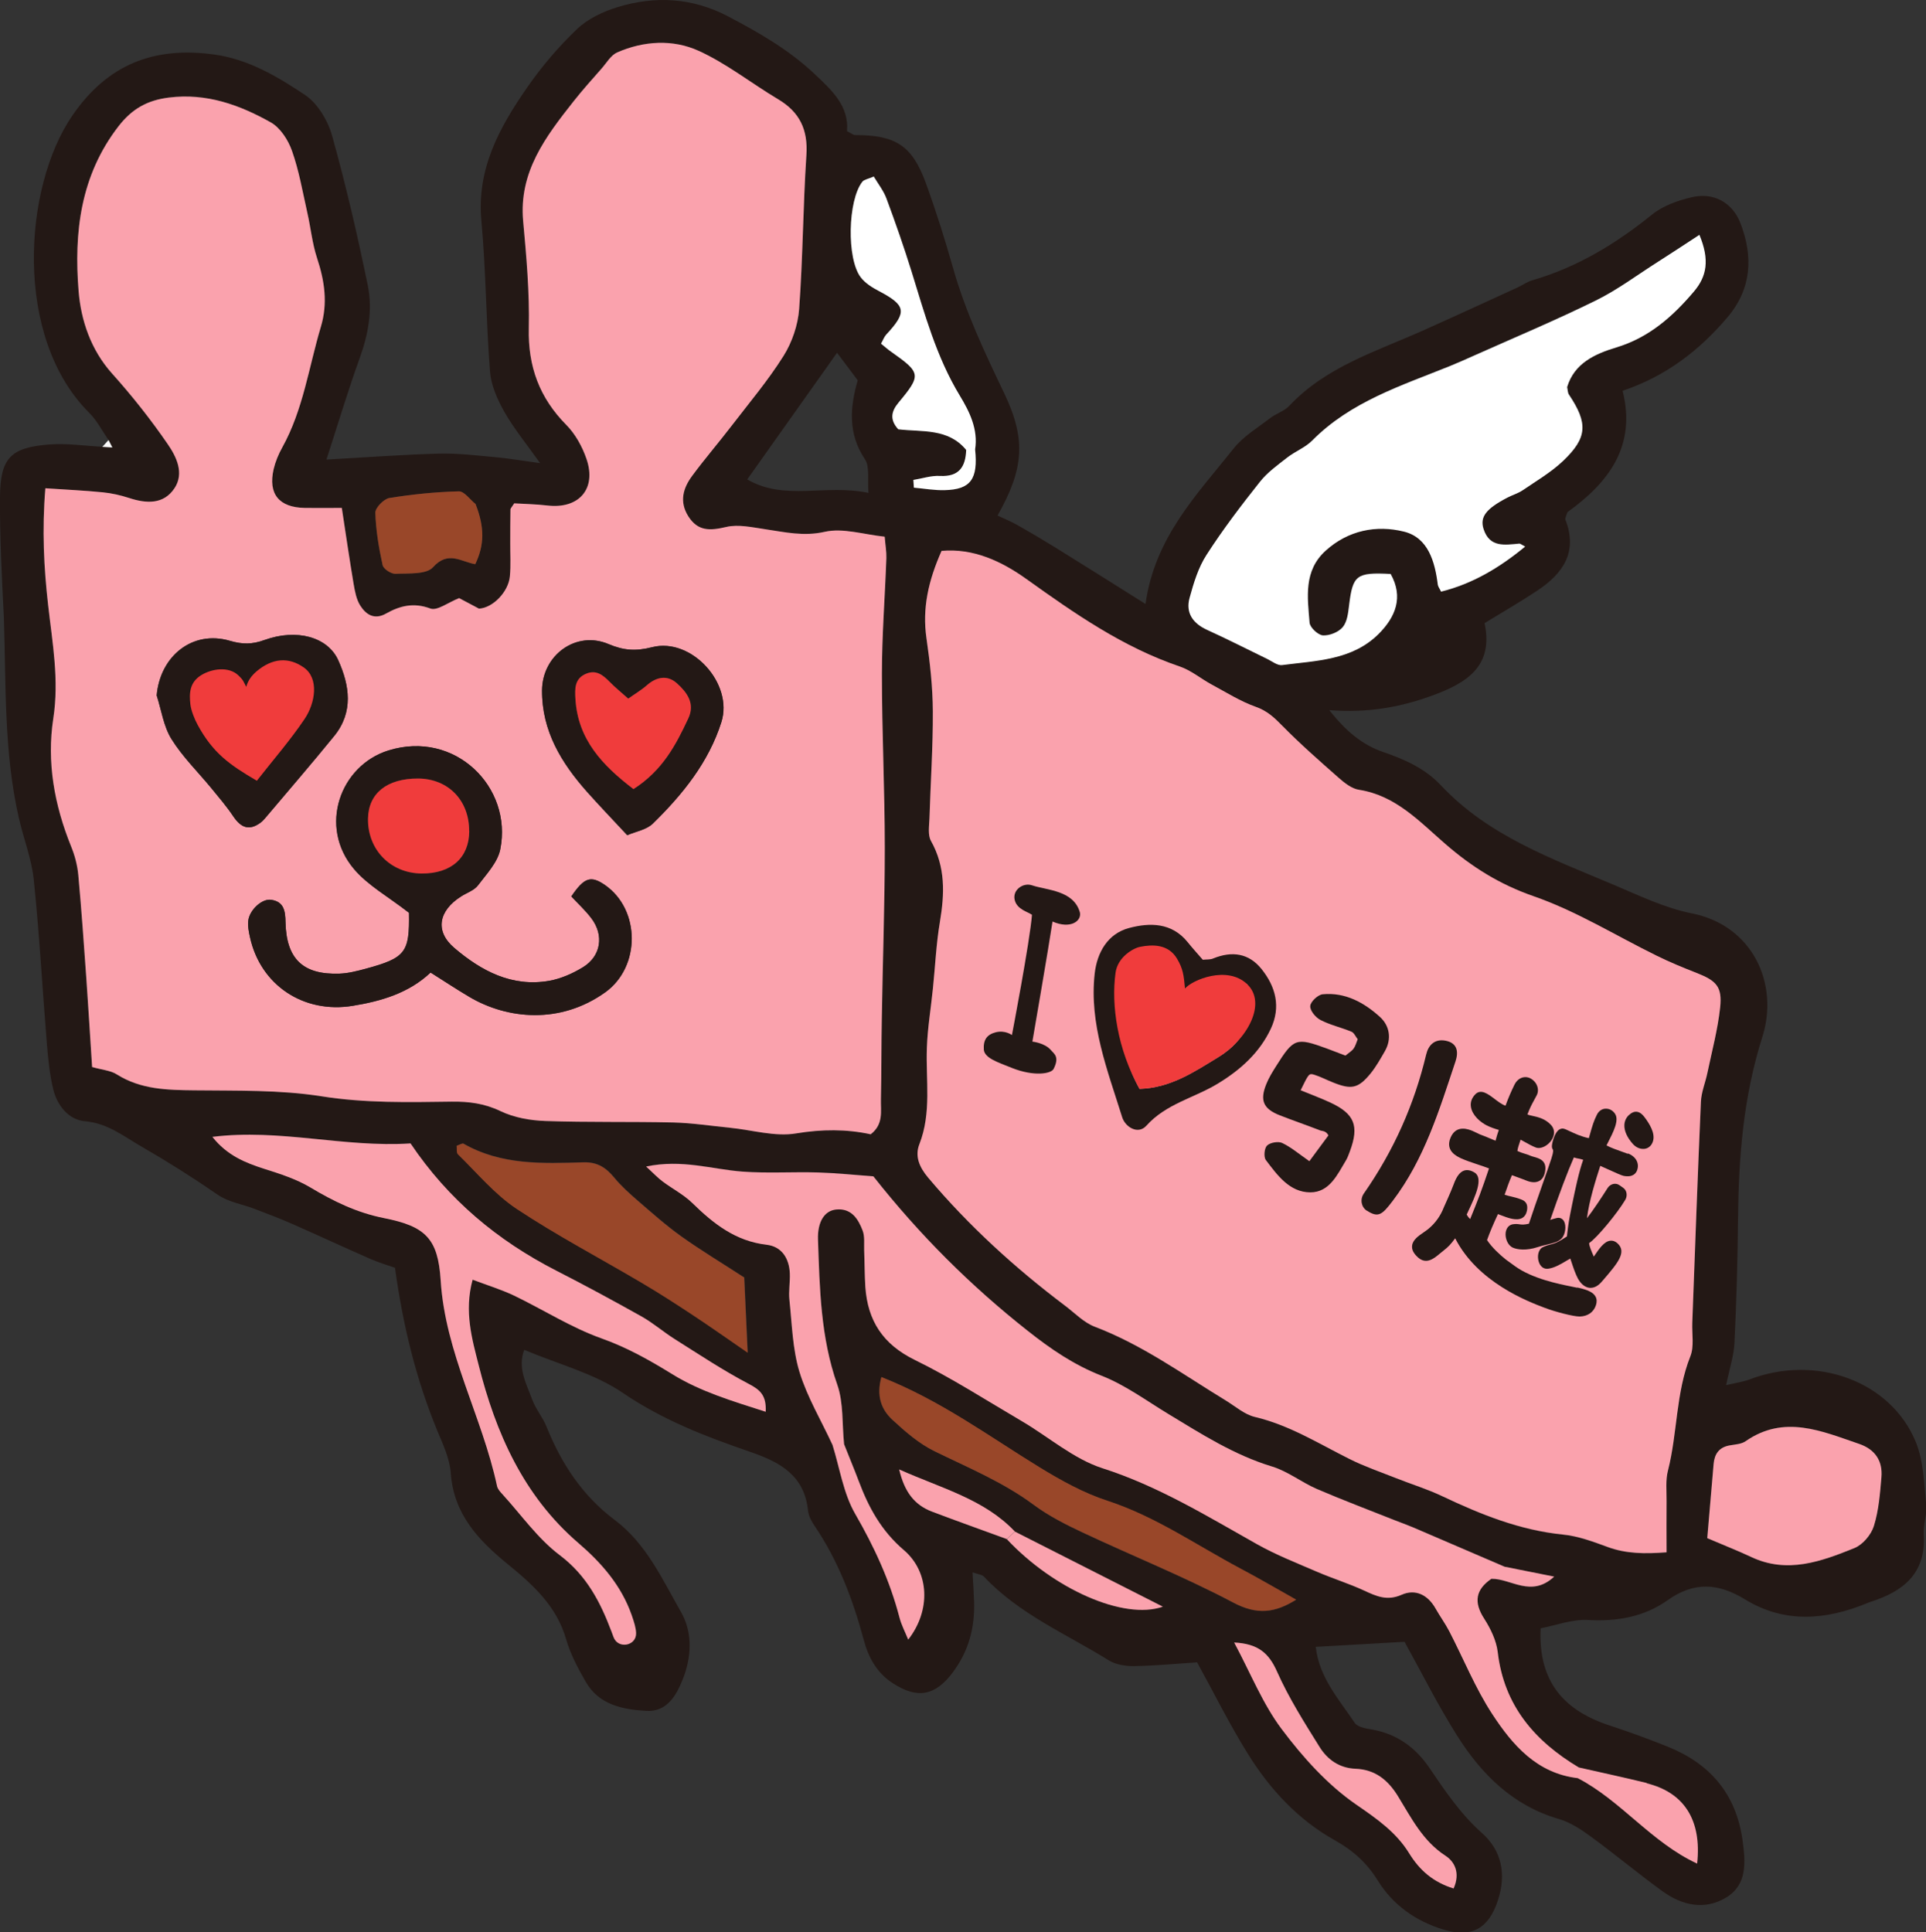 <?xml version="1.0" encoding="UTF-8"?>
<svg id="_レイヤー_2" data-name="レイヤー 2" xmlns="http://www.w3.org/2000/svg" viewBox="0 0 194.06 194.69">
  <rect x="0" y="0" width="194.06" height="194.69" fill="#333333" stroke="none"/>
  <g id="design">
    <g>
      <path d="M10.94,44.35c-.64-.92-1.16-1.96-1.94-2.74-7.66-7.61-6.66-22.75-1.72-29.95,3.57-5.22,8.28-6.99,14.29-6.17,3.44.47,6.38,2.22,9.15,4.07,1.28.85,2.31,2.58,2.74,4.11,1.39,4.98,2.56,10.03,3.6,15.1.5,2.45.05,4.92-.82,7.32-1.17,3.24-2.16,6.55-3.35,10.22,3.98-.22,7.66-.5,11.34-.6,1.9-.05,3.8.19,5.7.36,1.32.12,2.64.35,4.49.6-1.4-1.97-2.65-3.49-3.61-5.18-.7-1.24-1.33-2.67-1.44-4.06-.4-5.05-.4-10.14-.87-15.19-.48-5.24,1.83-9.41,4.61-13.42,1.47-2.12,3.17-4.12,5.04-5.9,1.09-1.04,2.63-1.76,4.09-2.21,3.79-1.15,7.54-.95,11.14.95,3.1,1.63,6.1,3.35,8.68,5.78,1.76,1.66,3.5,3.24,3.28,5.78.44.21.63.39.82.39,4.08,0,5.74,1.05,7.12,4.82,1.04,2.85,1.95,5.76,2.78,8.68,1.24,4.35,3.15,8.41,5.1,12.47,2.28,4.76,1.98,7.69-.65,12.37.68.32,1.37.6,2.02.97,1.26.71,2.51,1.45,3.74,2.21,2.94,1.82,5.87,3.67,9.15,5.73.94-6.74,5.21-11.05,8.89-15.68.96-1.21,2.38-2.05,3.63-3.02.62-.48,1.46-.72,1.98-1.28,3.7-3.93,8.73-5.46,13.45-7.57,3.18-1.42,6.34-2.88,9.51-4.33.51-.23.99-.59,1.52-.74,4.52-1.31,8.42-3.68,12.06-6.62,1.09-.88,2.58-1.41,3.97-1.74,2.18-.53,4.1.49,4.92,2.58,1.31,3.37,1.16,6.62-1.3,9.52-2.82,3.32-6.17,5.92-10.56,7.4,1.42,5.65-1.48,9.29-5.56,12.23-.09.34-.26.59-.2.76,1.27,3.27-.26,5.43-2.83,7.14-1.68,1.12-3.44,2.13-5.32,3.28.93,4.32-1.77,6.02-5.24,7.29-3.22,1.18-6.5,1.78-10.4,1.48,1.68,2.14,3.36,3.51,5.43,4.22,2.18.75,4.22,1.66,5.8,3.34,4.79,5.12,11.2,7.4,17.4,10.03,2.58,1.09,5.18,2.35,7.9,2.89,6.09,1.21,8.81,7.05,7.1,12.45-1.92,6.05-2.39,12.12-2.45,18.34-.04,4.16-.16,8.33-.36,12.49-.06,1.28-.49,2.55-.84,4.26.99-.24,1.69-.33,2.34-.57,6.71-2.58,14.28.15,16.79,6.34.78,1.92.81,4.16,1.03,6.27.1.99-.32,2.02-.25,3.02.25,3.89-2.04,5.71-5.34,6.77-.11.03-.21.08-.32.12-4.17,1.72-8.33,2.09-12.34-.36-2.67-1.64-5.12-1.83-7.79.07-2.36,1.68-5.09,2.17-8.04,2-1.6-.09-3.24.55-4.77.84-.26,5.46,2.43,8.32,7.01,9.81,1.92.63,3.83,1.33,5.71,2.08,4.33,1.72,6.99,4.79,7.63,9.51.3,2.21.48,4.45-1.69,5.75-2.14,1.28-4.41.77-6.36-.64-2.46-1.78-4.8-3.74-7.25-5.53-.98-.72-2.06-1.43-3.2-1.76-4.62-1.34-7.78-4.48-10.23-8.35-1.97-3.11-3.62-6.43-5.33-9.51-2.96.17-5.83.33-8.95.51.35,3.12,2.36,5.3,3.93,7.66.29.44,1.17.57,1.8.68,2.49.45,4.35,1.83,5.73,3.86,1.58,2.33,3.13,4.64,5.28,6.55,2.01,1.78,2.48,4.18,1.61,6.81-.92,2.79-2.59,3.8-5.47,2.93-2.78-.84-5.1-2.47-6.63-4.95-1.11-1.79-2.51-3.04-4.36-4.07-3.71-2.08-6.55-5.17-8.77-8.76-1.83-2.95-3.38-6.07-5.07-9.15-2.1.14-4.21.34-6.33.38-.86.01-1.86-.14-2.57-.58-4.29-2.67-9.04-4.66-12.58-8.44-.2-.21-.6-.23-1.15-.43.06,1.12.13,2.08.16,3.04.07,2.56-.57,4.91-2.11,6.99-1.78,2.42-3.6,2.76-6.09,1.14-1.62-1.05-2.46-2.62-2.93-4.4-1.09-4.05-2.56-7.93-4.93-11.43-.31-.46-.62-1.01-.67-1.54-.37-3.55-2.77-4.89-5.83-5.94-4.46-1.53-8.82-3.21-12.83-5.94-2.89-1.97-6.5-2.89-9.94-4.34-.7,1.84.23,3.44.82,5.05.35.94,1.05,1.75,1.42,2.68,1.5,3.73,3.62,6.97,6.89,9.42,3.17,2.38,4.78,5.96,6.67,9.27,1.23,2.15,1.04,4.67.13,6.89-.61,1.49-1.54,3.19-3.62,3.07-2.41-.14-4.78-.61-6.12-2.94-.78-1.36-1.54-2.79-1.97-4.28-.96-3.36-3.36-5.51-5.9-7.58-2.95-2.41-5.43-5.04-5.72-9.17-.1-1.42-.76-2.83-1.32-4.17-2.17-5.24-3.5-10.69-4.3-16.51-.79-.28-1.63-.52-2.43-.87-2.67-1.17-5.31-2.4-7.97-3.57-1.23-.54-2.48-1.01-3.73-1.49-1.25-.48-2.67-.69-3.73-1.43-2.49-1.72-5.04-3.33-7.66-4.84-1.84-1.06-3.43-2.37-5.74-2.57-1.61-.14-2.77-1.57-3.17-3.19-.37-1.52-.52-3.1-.65-4.66-.45-5.5-.75-11.01-1.32-16.5-.22-2.1-1.03-4.13-1.5-6.21-1.52-6.64-1.29-13.41-1.51-20.14C.19,58.19-.03,54.14,0,50.09c.03-3.93,1.05-4.99,4.95-5.3,1.77-.14,3.58.14,5.36.23l1.01.06c-.13-.25-.26-.49-.38-.74ZM102.25,154.33c-3.1-3.27-7.34-4.33-11.66-6.26.54,2.3,1.56,3.6,3.33,4.26,2.5.94,5.01,1.84,7.52,2.76,4.71,5.03,11.79,8.18,15.72,6.8-5.08-2.58-10-5.07-14.92-7.57ZM47.89,56.84c.93-1.95.94-3.72.03-6.05-.57-.45-1.14-1.3-1.7-1.28-2.34.06-4.68.3-6.98.67-.56.09-1.43.98-1.42,1.48.05,1.77.35,3.54.73,5.28.08.39.86.9,1.29.88,1.3-.06,3.11.09,3.79-.66,1.53-1.71,2.84-.54,4.26-.31ZM98.25,45.29c.32-2.04-.57-3.82-1.54-5.42-2.37-3.91-3.54-8.24-4.87-12.53-.77-2.47-1.62-4.91-2.52-7.33-.29-.78-.83-1.47-1.28-2.22-.58.25-.97.3-1.15.52-1.47,1.86-1.6,7.77-.16,9.64.45.59,1.16,1.03,1.83,1.38,2.73,1.44,2.86,2.1.74,4.38-.21.23-.32.55-.53.92.39.31.71.61,1.07.85,2.95,2.08,3,2.32.71,5.07-.76.9-.92,1.75-.04,2.71,2.38.29,5.02-.13,6.84,2.08-.06,1.7-.71,2.72-2.65,2.62-.88-.05-1.78.26-2.67.4.02.26.03.52.05.78,1.03.09,2.07.28,3.1.25,2.63-.06,3.38-1.11,3.07-4.1ZM151.59,157.85c-3.09-1.33-6.17-2.66-9.26-3.98-.62-.26-1.25-.48-1.87-.73-2.59-1.03-5.21-2.02-7.77-3.12-1.54-.67-2.93-1.78-4.51-2.26-3.82-1.16-7.11-3.27-10.46-5.3-2.21-1.34-4.34-2.92-6.72-3.85-2.78-1.09-5.11-2.68-7.42-4.51-5.76-4.54-10.9-9.67-15.57-15.58-1.77-.13-3.65-.33-5.53-.39-2.56-.08-5.13.1-7.68-.09-3.06-.23-6.07-1.27-9.69-.51.76.69,1.18,1.15,1.67,1.51.98.74,2.12,1.32,2.99,2.17,2.13,2.08,4.35,3.84,7.47,4.2,1.53.18,2.27,1.37,2.34,2.88.04.9-.14,1.81-.04,2.69.26,2.43.31,4.93,1.01,7.24.78,2.55,2.19,4.91,3.33,7.36.73,2.33,1.09,4.87,2.28,6.94,1.93,3.34,3.5,6.74,4.47,10.46.19.74.56,1.43.88,2.22,2.28-2.91,2.17-6.8-.45-9.03-2.24-1.91-3.54-4.28-4.53-6.93-.47-1.25-.99-2.48-1.48-3.73-.21-2.01-.04-4.16-.69-6.01-1.68-4.77-1.77-9.68-1.94-14.61-.06-1.73.61-2.91,1.83-3.03,1.53-.15,2.22.94,2.67,2.13.23.59.13,1.31.15,1.97.05,1.24.04,2.48.12,3.71.24,3.4,1.77,5.77,4.97,7.34,3.72,1.82,7.22,4.08,10.8,6.18,2.71,1.59,5.21,3.8,8.12,4.74,5.62,1.8,10.53,4.82,15.58,7.66,1.94,1.09,4.04,1.91,6.1,2.8,1.54.66,3.15,1.16,4.67,1.86,1.25.58,2.33,1.08,3.8.43,1.38-.61,2.63,0,3.41,1.38.44.78.98,1.51,1.39,2.31,1.44,2.78,2.62,5.73,4.33,8.34,2.04,3.12,4.5,5.97,8.61,6.45,4.36,2.26,7.4,6.46,12.03,8.61.48-4.4-1.33-7.17-5.08-8.09-2.28-.56-4.57-1.05-6.86-1.57-4.45-2.66-7.54-6.24-8.17-11.62-.14-1.17-.72-2.37-1.37-3.38-1.07-1.66-.86-2.92.73-4.01,1.99-.03,4,1.94,6.33-.22-1.88-.38-3.45-.69-5.01-1ZM89.14,54.08c-2.11-.21-4.21-.9-6.05-.49-2.13.48-3.99.03-5.97-.26-1.31-.19-2.72-.52-3.95-.23-1.61.38-2.85.46-3.82-1.08-.93-1.48-.52-2.84.4-4.08,1.27-1.72,2.66-3.35,3.97-5.04,1.78-2.32,3.68-4.57,5.23-7.04.86-1.37,1.46-3.11,1.57-4.72.38-5.16.39-10.34.73-15.51.17-2.56-.67-4.33-2.85-5.63-2.69-1.6-5.18-3.6-8.01-4.88-2.59-1.18-5.51-1.01-8.2.16-.64.28-1.07,1.05-1.57,1.62-.96,1.09-1.93,2.17-2.83,3.31-2.8,3.55-5.53,7.1-5.08,12.07.33,3.59.65,7.2.57,10.79-.08,3.86,1.08,7.01,3.78,9.75.92.93,1.62,2.2,2.04,3.45,1.02,3-.78,5.03-3.92,4.67-1.19-.14-2.39-.16-3.37-.22-.27.42-.38.51-.38.61-.02,1.13-.01,2.26-.02,3.38,0,1.13.07,2.27-.04,3.38-.16,1.56-1.72,3.17-3.11,3.24-.68-.36-1.46-.77-2-1.06-1.12.44-2.21,1.3-2.89,1.05-1.69-.63-3.07-.28-4.48.51-1.18.66-2.01.1-2.58-.79-.4-.62-.55-1.45-.68-2.2-.43-2.51-.79-5.03-1.19-7.66-1.52,0-2.63.02-3.74,0-2.59-.05-3.7-1.4-3.13-3.9.17-.76.49-1.5.87-2.19,2.11-3.8,2.67-8.08,3.89-12.16.71-2.36.38-4.61-.38-6.91-.49-1.48-.64-3.08-.99-4.61-.47-2.08-.84-4.2-1.54-6.21-.39-1.09-1.18-2.33-2.14-2.87-3.15-1.77-6.48-2.97-10.26-2.5-2.17.27-3.71,1.13-5.07,2.88-3.86,4.98-4.51,10.75-4.03,16.64.24,2.92,1.22,5.89,3.37,8.29,2.02,2.25,3.91,4.64,5.62,7.13.86,1.25,1.68,2.91.67,4.43-1.1,1.65-2.83,1.55-4.57.98-.85-.28-1.75-.48-2.64-.57-1.87-.18-3.74-.27-5.8-.41-.35,4.22-.15,8.01.28,11.79.43,3.78,1.12,7.51.52,11.4-.68,4.41.11,8.74,1.79,12.89.37.92.63,1.93.73,2.91.32,3.47.56,6.95.81,10.42.21,3,.39,6.01.58,8.91.99.28,1.85.33,2.48.74,2.42,1.53,5.08,1.58,7.82,1.61,4.28.05,8.61-.07,12.81.6,4.4.7,8.75.6,13.14.54,1.72-.02,3.28.18,4.89.95,1.37.66,3.02.95,4.55,1,4.29.15,8.58.05,12.87.15,1.9.04,3.8.34,5.69.53,2.24.22,4.55.93,6.69.57,2.6-.43,5.09-.44,7.51.09,1.32-1.02,1-2.34,1.03-3.53.06-2.71.04-5.41.09-8.12.1-5.74.31-11.48.3-17.23,0-5.83-.29-11.66-.29-17.48,0-3.9.31-7.8.45-11.7.02-.66-.1-1.32-.17-2.16ZM167.92,156.42c0-1.84-.01-3.51,0-5.18.01-1.01-.1-2.07.14-3.03.97-3.8.78-7.81,2.26-11.53.39-.99.15-2.23.19-3.35.28-7.43.54-14.86.87-22.28.04-.99.46-1.96.66-2.95.45-2.19,1.04-4.36,1.28-6.57.22-2.08-.38-2.69-2.37-3.47-1.35-.53-2.69-1.08-3.99-1.72-4.14-2.02-8.11-4.51-12.43-6.01-3.43-1.19-6.23-2.95-8.89-5.26-2.61-2.26-5-4.9-8.72-5.47-.72-.11-1.43-.68-2.02-1.19-1.94-1.71-3.89-3.42-5.7-5.26-.8-.81-1.52-1.49-2.65-1.9-1.56-.55-2.99-1.46-4.46-2.25-1.09-.59-2.08-1.43-3.22-1.82-5.72-1.94-10.58-5.33-15.43-8.8-2.54-1.82-5.38-3.14-8.57-2.85-1.34,2.99-1.96,5.78-1.52,8.81.35,2.43.62,4.89.64,7.34.02,3.6-.23,7.2-.34,10.81-.02.76-.18,1.66.15,2.26,1.47,2.63,1.37,5.35.9,8.18-.37,2.2-.47,4.45-.7,6.68-.21,2-.54,3.99-.61,5.99-.12,3.24.49,6.52-.75,9.7-.48,1.22-.02,2.33.88,3.39,4.09,4.84,8.73,9.08,13.78,12.89.98.74,1.89,1.71,3.01,2.13,4.79,1.82,8.89,4.81,13.21,7.44.96.58,1.88,1.4,2.92,1.65,3.46.82,6.42,2.69,9.54,4.24,1.5.75,3.11,1.3,4.67,1.92,1.56.62,3.17,1.11,4.68,1.83,3.88,1.84,7.8,3.42,12.14,3.86,1.54.15,3.06.72,4.53,1.26,1.84.67,3.68.7,5.92.53ZM171.22,23.65c-1.6,1.04-2.87,1.88-4.15,2.7-2.08,1.32-4.08,2.83-6.28,3.91-4.03,1.98-8.17,3.72-12.27,5.55-.82.37-1.64.74-2.47,1.07-4.89,1.97-9.96,3.58-13.82,7.48-.7.71-1.71,1.09-2.51,1.71-.97.76-2.01,1.5-2.76,2.45-1.89,2.38-3.74,4.81-5.38,7.36-.83,1.28-1.3,2.84-1.71,4.34-.41,1.5.32,2.57,1.76,3.22,2.04.92,4.03,1.95,6.04,2.92.5.24,1.05.7,1.52.63,3.43-.45,7.05-.47,9.73-3.14,1.7-1.7,2.53-3.7,1.21-6.04-3.47-.18-3.82.11-4.19,3.17-.09.76-.19,1.66-.64,2.19-.43.51-1.33.87-2,.83-.49-.03-1.3-.79-1.34-1.28-.2-2.55-.62-5.22,1.61-7.25,2.28-2.07,5.13-2.62,7.9-1.93,2.43.6,3.12,3.01,3.41,5.35.03.21.18.4.33.7,3.17-.79,5.87-2.4,8.47-4.54-.38-.2-.48-.3-.58-.3-1.46.13-3,.43-3.61-1.47-.39-1.23.25-2.05,2.41-3.17.5-.26,1.06-.42,1.52-.73,1.39-.95,2.88-1.81,4.08-2.96,2.47-2.35,2.52-3.8.59-6.69-.11-.17-.1-.43-.18-.75.72-2.4,2.78-3.34,4.96-4,3.29-.99,5.69-3.12,7.83-5.65,1.27-1.5,1.6-3.15.53-5.71ZM41.36,115.21c-6.75.43-13.16-1.51-19.96-.66,1.48,1.88,3.3,2.61,5.25,3.23,1.58.5,3.2,1.02,4.61,1.86,2.34,1.4,4.69,2.55,7.41,3.09,4.2.84,5.46,2.06,5.73,6.27.46,7.34,4.18,13.72,5.68,20.74.07.31.33.59.56.84,1.89,2.07,3.55,4.46,5.76,6.12,2.7,2.04,4.08,4.7,5.2,7.67.08.2.15.4.23.6.46,1.23,2.31.89,2.27-.41-.02-.51-.18-1.06-.45-1.83-1.05-2.97-3.03-5.24-5.37-7.25-5.53-4.75-8.33-11.12-10.04-17.92-.65-2.57-1.48-5.4-.61-8.61,1.53.58,2.91,1,4.19,1.61,2.94,1.41,5.73,3.21,8.78,4.3,2.58.92,4.86,2.2,7.16,3.62,2.84,1.75,6.04,2.7,9.4,3.78.08-1.63-.53-2.2-1.69-2.8-2.57-1.34-5-2.97-7.47-4.52-1.14-.72-2.17-1.62-3.34-2.28-2.84-1.59-5.7-3.14-8.6-4.62-5.92-3.03-10.87-7.15-14.69-12.83ZM172.02,154.99c1.76.75,3.11,1.28,4.43,1.9,3.65,1.71,7.06.44,10.4-.91.83-.34,1.68-1.34,1.95-2.22.49-1.56.62-3.26.76-4.91.14-1.65-.64-2.82-2.24-3.36-3.78-1.29-7.55-2.98-11.45-.27-.43.3-1.06.32-1.61.42-1.06.19-1.52.86-1.61,1.87-.21,2.46-.42,4.91-.64,7.47ZM74.98,128.7c-2.28-1.48-4.36-2.72-6.32-4.13-1.54-1.1-2.96-2.37-4.4-3.61-.82-.71-1.65-1.44-2.33-2.28-.83-1.01-1.69-1.61-3.12-1.57-4.13.12-8.3.29-12.09-1.88-.12-.07-.39.11-.69.21.04.28-.04.7.13.86,1.93,1.87,3.69,4.02,5.9,5.49,4.07,2.7,8.42,4.98,12.63,7.47,1.72,1.02,3.4,2.1,5.07,3.2,1.82,1.2,3.6,2.46,5.59,3.83-.13-2.83-.24-5.24-.35-7.61ZM88.81,138.76c-.54,1.96.02,3.31,1.11,4.32,1.3,1.2,2.69,2.41,4.25,3.17,3.41,1.66,6.9,3.11,9.99,5.4,1.51,1.12,3.23,1.99,4.94,2.79,5.04,2.37,10.23,4.45,15.15,7.05,2.41,1.27,4.22,1.05,6.35-.29-1.99-1.12-3.79-2.17-5.62-3.14-4.42-2.34-8.54-5.23-13.38-6.82-2.4-.79-4.69-2.05-6.86-3.38-5.12-3.14-9.97-6.75-15.93-9.09ZM84.33,35.56c-3.12,4.4-6.14,8.65-9.04,12.75,3.79,2.2,7.87.43,12.22,1.36-.12-1.38.14-2.64-.36-3.39-1.74-2.6-1.5-5.26-.73-7.96-.73-.96-1.38-1.83-2.08-2.77ZM146.47,190.3c.71-1.61.07-2.73-.8-3.29-2.3-1.49-3.45-3.81-4.79-5.99-1.03-1.67-2.32-2.71-4.3-2.79-1.61-.07-2.82-.93-3.61-2.19-1.54-2.47-3.12-4.95-4.29-7.6-.83-1.87-1.9-2.81-4.32-2.93,1.68,3.14,2.89,6.21,4.8,8.74,2.14,2.83,4.62,5.61,7.51,7.6,2.08,1.43,4.02,2.78,5.33,4.91,1.04,1.7,2.4,2.9,4.48,3.54Z" style="fill: #231815; stroke-width: 0px;"/>
      <path d="M89.14,54.08c.07.85.19,1.51.17,2.16-.14,3.9-.45,7.8-.45,11.7,0,5.83.29,11.66.29,17.48,0,5.74-.21,11.48-.3,17.23-.05,2.71-.03,5.41-.09,8.12-.03,1.2.29,2.51-1.03,3.53-2.43-.53-4.91-.52-7.51-.09-2.14.36-4.45-.35-6.69-.57-1.9-.19-3.79-.48-5.69-.53-4.29-.1-8.58,0-12.87-.15-1.54-.05-3.18-.34-4.55-1-1.61-.77-3.18-.97-4.89-.95-4.38.06-8.74.16-13.14-.54-4.2-.66-8.53-.55-12.81-.6-2.74-.03-5.39-.08-7.82-1.61-.63-.4-1.49-.45-2.48-.74-.19-2.9-.37-5.91-.58-8.91-.25-3.48-.49-6.95-.81-10.42-.09-.99-.35-1.99-.73-2.91-1.68-4.16-2.47-8.48-1.79-12.89.6-3.88-.09-7.61-.52-11.4-.43-3.79-.63-7.58-.28-11.79,2.06.14,3.93.22,5.8.41.89.09,1.78.29,2.64.57,1.74.57,3.47.67,4.57-.98,1.01-1.52.19-3.18-.67-4.43-1.71-2.49-3.6-4.88-5.62-7.13-2.15-2.4-3.13-5.37-3.37-8.29-.48-5.88.17-11.66,4.03-16.64,1.36-1.75,2.9-2.61,5.07-2.88,3.78-.47,7.11.73,10.26,2.5.96.54,1.76,1.78,2.14,2.87.71,2,1.07,4.12,1.54,6.21.35,1.53.5,3.13.99,4.61.76,2.3,1.09,4.55.38,6.91-1.22,4.08-1.78,8.36-3.89,12.16-.38.68-.69,1.43-.87,2.19-.57,2.5.54,3.85,3.13,3.9,1.11.02,2.23,0,3.74,0,.4,2.63.77,5.15,1.19,7.66.13.76.28,1.58.68,2.2.57.89,1.41,1.45,2.58.79,1.4-.79,2.79-1.14,4.48-.51.68.25,1.77-.61,2.89-1.05.55.29,1.33.7,2,1.06,1.39-.07,2.96-1.68,3.11-3.24.11-1.12.03-2.25.04-3.38,0-1.13,0-2.26.02-3.38,0-.09.11-.19.38-.61.99.06,2.19.08,3.37.22,3.14.36,4.94-1.67,3.92-4.67-.42-1.24-1.12-2.52-2.04-3.45-2.71-2.74-3.87-5.89-3.78-9.75.08-3.59-.24-7.2-.57-10.79-.45-4.96,2.28-8.52,5.08-12.07.9-1.14,1.87-2.22,2.83-3.31.5-.57.93-1.34,1.57-1.62,2.68-1.17,5.61-1.34,8.2-.16,2.82,1.28,5.32,3.28,8.01,4.88,2.18,1.3,3.02,3.07,2.85,5.63-.34,5.16-.35,10.35-.73,15.51-.12,1.61-.71,3.35-1.57,4.72-1.55,2.47-3.45,4.72-5.23,7.04-1.3,1.7-2.7,3.32-3.97,5.04-.92,1.24-1.33,2.6-.4,4.08.97,1.54,2.2,1.46,3.82,1.08,1.23-.29,2.64.04,3.95.23,1.98.29,3.84.74,5.97.26,1.84-.42,3.94.27,6.05.49ZM41.2,91.97c.07,4.01-.32,4.55-4.37,5.65-.86.23-1.75.46-2.63.49-3.67.13-5.37-1.46-5.44-5.2-.02-1.16-.18-2.05-1.45-2.24-.92-.13-2.17,1.02-2.3,2.1-.06.54.05,1.12.17,1.66,1.05,4.82,5.39,7.74,10.37,6.92,2.88-.47,5.65-1.29,7.83-3.35,1.42.89,2.64,1.7,3.9,2.45,3.81,2.26,9.15,2.79,13.7-.46,3.56-2.55,3.55-8.32-.02-10.8-1.43-.99-2.09-.78-3.4,1.14.66.71,1.41,1.4,2.01,2.19,1.31,1.71.99,3.82-.83,4.94-1.03.63-2.22,1.16-3.4,1.37-3.76.66-6.85-.99-9.57-3.31-1.97-1.68-1.6-3.75.7-5.2.57-.36,1.3-.6,1.68-1.1.86-1.14,1.99-2.33,2.25-3.64,1.25-6.26-4.55-12.05-11.27-9.96-4.87,1.52-7.09,7.68-3.46,11.96,1.4,1.65,3.43,2.76,5.52,4.39ZM63.21,84.16c.82-.36,1.92-.54,2.57-1.17,2.99-2.93,5.62-6.18,6.9-10.22,1.23-3.89-3.02-8.55-6.97-7.55-1.65.42-2.86.34-4.4-.31-3.26-1.39-6.68,1.1-6.7,4.67-.02,4.08,1.94,7.29,4.53,10.21,1.19,1.33,2.42,2.62,4.06,4.38ZM15.79,70.1c.47,1.47.69,3.1,1.48,4.37,1.11,1.79,2.66,3.3,4.01,4.94.76.93,1.55,1.85,2.22,2.85.81,1.2,1.64,1.45,2.74.64.18-.13.34-.3.48-.47,2.32-2.75,4.68-5.47,6.95-8.27,1.96-2.41,1.55-5.1.4-7.64-1.06-2.34-4.17-3.2-7.42-2.03-1.26.46-2.22.46-3.5.08-3.75-1.1-7.03,1.53-7.37,5.53Z" style="fill: #faa2ad; stroke-width: 0px;"/>
      <path d="M167.92,156.42c-2.24.17-4.08.14-5.92-.53-1.47-.54-2.99-1.11-4.53-1.26-4.34-.44-8.26-2.02-12.14-3.86-1.51-.72-3.12-1.21-4.68-1.83-1.57-.62-3.17-1.17-4.67-1.92-3.12-1.56-6.07-3.42-9.54-4.24-1.05-.25-1.96-1.06-2.92-1.65-4.32-2.63-8.42-5.62-13.21-7.44-1.11-.42-2.02-1.39-3.01-2.13-5.05-3.81-9.69-8.04-13.78-12.89-.9-1.07-1.36-2.18-.88-3.39,1.24-3.18.63-6.45.75-9.7.07-2,.41-3.99.61-5.99.23-2.23.33-4.48.7-6.68.48-2.84.58-5.55-.9-8.18-.33-.6-.18-1.5-.15-2.26.11-3.6.36-7.2.34-10.81-.01-2.45-.29-4.91-.64-7.34-.44-3.02.19-5.81,1.52-8.81,3.19-.29,6.03,1.03,8.57,2.85,4.85,3.47,9.71,6.86,15.43,8.8,1.15.39,2.14,1.24,3.22,1.82,1.47.79,2.9,1.7,4.46,2.25,1.13.4,1.85,1.08,2.65,1.9,1.81,1.84,3.76,3.55,5.7,5.26.58.51,1.3,1.08,2.02,1.19,3.72.58,6.11,3.21,8.72,5.47,2.66,2.31,5.46,4.07,8.89,5.26,4.32,1.5,8.29,3.98,12.43,6.01,1.3.64,2.64,1.19,3.99,1.72,1.99.78,2.59,1.39,2.37,3.47-.24,2.21-.82,4.39-1.28,6.57-.2.99-.62,1.96-.66,2.95-.33,7.43-.59,14.86-.87,22.28-.04,1.12.2,2.37-.19,3.35-1.48,3.72-1.29,7.73-2.26,11.53-.25.96-.13,2.02-.14,3.03-.02,1.67,0,3.34,0,5.18Z" style="fill: #faa2ad; stroke-width: 0px;"/>
      <path d="M171.22,23.65c1.07,2.56.74,4.2-.53,5.71-2.14,2.53-4.54,4.66-7.83,5.65-2.18.66-4.24,1.6-4.96,4,.07.32.06.58.18.75,1.93,2.89,1.88,4.34-.59,6.69-1.21,1.15-2.69,2.01-4.08,2.96-.46.31-1.02.47-1.52.73-2.15,1.12-2.8,1.94-2.41,3.17.61,1.9,2.15,1.6,3.61,1.47.09,0,.2.1.58.3-2.6,2.14-5.3,3.75-8.47,4.54-.14-.3-.3-.5-.33-.7-.29-2.34-.98-4.75-3.41-5.35-2.77-.69-5.62-.14-7.9,1.93-2.23,2.03-1.82,4.69-1.61,7.25.04.49.85,1.24,1.34,1.28.66.04,1.57-.32,2-.83.45-.54.55-1.43.64-2.19.37-3.06.73-3.35,4.19-3.17,1.31,2.34.49,4.34-1.21,6.04-2.68,2.67-6.3,2.69-9.73,3.14-.47.06-1.02-.39-1.52-.63-2.01-.97-4.01-2-6.04-2.92-1.44-.66-2.17-1.72-1.76-3.22.41-1.5.88-3.06,1.71-4.34,1.64-2.55,3.49-4.98,5.38-7.36.75-.95,1.79-1.69,2.76-2.45.8-.62,1.81-1,2.51-1.71,3.86-3.9,8.93-5.51,13.82-7.48.83-.34,1.65-.7,2.47-1.07,4.1-1.83,8.25-3.57,12.27-5.55,2.2-1.08,4.2-2.59,6.28-3.91,1.29-.82,2.56-1.66,4.15-2.7Z" style="fill: #fff; stroke-width: 0px;"/>
      <path d="M41.36,115.21c3.82,5.68,8.77,9.8,14.69,12.83,2.9,1.48,5.76,3.03,8.6,4.62,1.17.66,2.2,1.56,3.34,2.28,2.46,1.55,4.89,3.17,7.47,4.52,1.15.6,1.77,1.17,1.69,2.8-3.36-1.08-6.57-2.03-9.4-3.78-2.3-1.42-4.57-2.7-7.16-3.62-3.05-1.09-5.84-2.88-8.78-4.3-1.28-.61-2.66-1.03-4.19-1.61-.88,3.21-.04,6.04.61,8.61,1.71,6.8,4.51,13.17,10.04,17.92,2.33,2,4.32,4.27,5.37,7.25.27.77.43,1.31.45,1.82.05,1.31-1.82,1.65-2.27.42-.07-.2-.15-.39-.22-.59-1.12-2.97-2.5-5.63-5.2-7.67-2.21-1.66-3.87-4.05-5.76-6.12-.23-.25-.49-.53-.56-.84-1.5-7.01-5.22-13.4-5.68-20.74-.27-4.22-1.53-5.44-5.73-6.27-2.72-.54-5.07-1.69-7.41-3.09-1.41-.84-3.03-1.36-4.61-1.86-1.94-.62-3.76-1.35-5.25-3.23,6.8-.85,13.21,1.09,19.96.66Z" style="fill: #faa2ad; stroke-width: 0px;"/>
      <path d="M172.02,154.99c.22-2.56.43-5.01.64-7.47.09-1.01.55-1.68,1.61-1.87.55-.1,1.18-.12,1.61-.42,3.9-2.71,7.67-1.02,11.45.27,1.6.55,2.38,1.71,2.24,3.36-.14,1.65-.27,3.34-.76,4.91-.27.88-1.12,1.88-1.95,2.22-3.34,1.35-6.76,2.62-10.4.91-1.32-.62-2.67-1.15-4.43-1.9Z" style="fill: #faa2ad; stroke-width: 0px;"/>
      <path d="M74.98,128.7c.11,2.37.22,4.78.35,7.61-1.99-1.37-3.77-2.63-5.59-3.83-1.67-1.1-3.35-2.19-5.07-3.2-4.21-2.49-8.56-4.77-12.63-7.47-2.21-1.47-3.97-3.61-5.9-5.49-.17-.16-.09-.58-.13-.86.3-.1.57-.28.69-.21,3.79,2.17,7.96,2.01,12.09,1.88,1.43-.04,2.29.56,3.12,1.57.69.83,1.51,1.57,2.33,2.28,1.44,1.24,2.86,2.51,4.4,3.61,1.97,1.4,4.04,2.65,6.32,4.13Z" style="fill: #994729; stroke-width: 0px;"/>
      <path d="M88.81,138.76c5.96,2.35,10.81,5.95,15.93,9.09,2.17,1.33,4.46,2.6,6.86,3.38,4.84,1.58,8.96,4.47,13.38,6.82,1.84.97,3.63,2.03,5.62,3.14-2.13,1.34-3.94,1.57-6.35.29-4.92-2.6-10.11-4.68-15.15-7.05-1.71-.8-3.43-1.67-4.94-2.79-3.08-2.29-6.58-3.73-9.99-5.4-1.57-.76-2.96-1.98-4.25-3.17-1.09-1.01-1.65-2.36-1.11-4.32Z" style="fill: #994729; stroke-width: 0px;"/>
      <path d="M146.47,190.3c-2.07-.64-3.43-1.84-4.48-3.54-1.31-2.13-3.25-3.48-5.33-4.91-2.89-1.99-5.38-4.76-7.51-7.6-1.91-2.53-3.12-5.6-4.8-8.74,2.41.12,3.49,1.06,4.32,2.93,1.18,2.65,2.75,5.13,4.29,7.6.79,1.27,2,2.13,3.61,2.19,1.98.08,3.28,1.12,4.3,2.79,1.34,2.18,2.49,4.5,4.79,5.99.87.57,1.51,1.69.8,3.29Z" style="fill: #faa2ad; stroke-width: 0px;"/>
      <path d="M102.25,154.33c4.92,2.5,9.84,4.99,14.92,7.57-3.93,1.38-11.01-1.77-15.72-6.8.27-.25.54-.51.8-.76Z" style="fill: #faa2ad; stroke-width: 0px;"/>
      <path d="M102.25,154.33c-.27.25-.54.51-.8.76-2.51-.92-5.02-1.81-7.52-2.76-1.77-.67-2.79-1.96-3.33-4.26,4.32,1.93,8.56,2.99,11.66,6.26Z" style="fill: #faa2ad; stroke-width: 0px;"/>
      <path d="M96.71,39.87c-2.37-3.91-3.54-8.24-4.87-12.53-.77-2.47-1.62-4.91-2.52-7.33-.29-.78-.83-1.47-1.28-2.22-.58.25-.97.3-1.15.52-1.47,1.86-1.6,7.77-.16,9.64.45.59,1.16,1.03,1.83,1.38,2.73,1.44,2.86,2.1.74,4.38-.21.23-.32.55-.53.92.39.31.71.61,1.07.85,2.95,2.08,3,2.32.71,5.07-.76.9-.92,1.75-.04,2.71,2.38.29,5.02-.14,6.84,2.08-.06,1.7-.71,2.72-2.65,2.62-.88-.05-1.78.26-2.67.4.02.26.03.52.05.78,1.03.09,2.07.28,3.1.25,2.62-.06,3.38-1.11,3.07-4.1.32-2.04-.57-3.82-1.54-5.42Z" style="fill: #fff; stroke-width: 0px;"/>
      <path d="M165.94,179.67c-2.28-.56-4.57-1.05-6.86-1.57h0c-4.45-2.66-7.54-6.24-8.17-11.62-.14-1.17-.72-2.37-1.37-3.38-1.07-1.66-.86-2.92.73-4.01,1.99-.03,4,1.94,6.33-.22-1.88-.38-3.45-.69-5.01-1-3.09-1.33-6.17-2.66-9.26-3.98-.62-.26-1.25-.48-1.88-.73-2.59-1.03-5.21-2.02-7.77-3.12-1.54-.67-2.93-1.78-4.51-2.26-3.82-1.16-7.11-3.27-10.46-5.3-2.21-1.34-4.34-2.92-6.72-3.85-2.78-1.09-5.11-2.68-7.42-4.51-5.76-4.54-10.91-9.67-15.57-15.58-1.77-.13-3.65-.33-5.53-.39-2.56-.08-5.13.1-7.68-.09-3.06-.23-6.07-1.27-9.69-.51.76.69,1.18,1.15,1.67,1.51.99.74,2.12,1.32,2.99,2.17,2.13,2.08,4.35,3.84,7.48,4.2,1.53.18,2.27,1.37,2.34,2.88.04.9-.14,1.81-.04,2.69.26,2.43.31,4.93,1.01,7.24.78,2.55,2.2,4.91,3.33,7.36.73,2.33,1.09,4.87,2.28,6.94,1.93,3.34,3.5,6.74,4.47,10.46.19.74.56,1.43.88,2.22,2.28-2.91,2.17-6.8-.45-9.03-2.24-1.91-3.54-4.28-4.53-6.93-.47-1.25-.99-2.48-1.48-3.73-.21-2.01-.04-4.16-.69-6.01-1.68-4.77-1.77-9.68-1.94-14.61-.06-1.73.61-2.91,1.83-3.03,1.53-.15,2.22.94,2.67,2.13.22.59.13,1.31.15,1.97.05,1.24.04,2.48.12,3.71.24,3.4,1.77,5.77,4.97,7.34,3.72,1.82,7.22,4.08,10.8,6.18,2.71,1.59,5.21,3.8,8.12,4.74,5.62,1.8,10.53,4.82,15.58,7.66,1.94,1.09,4.04,1.91,6.1,2.8,1.54.66,3.15,1.16,4.67,1.86,1.25.58,2.33,1.08,3.8.43,1.38-.61,2.63,0,3.41,1.38.44.78.98,1.52,1.39,2.31,1.44,2.78,2.62,5.73,4.33,8.34,2.04,3.12,4.5,5.97,8.61,6.45h0c4.36,2.26,7.4,6.46,12.03,8.61.48-4.4-1.33-7.17-5.08-8.09Z" style="fill: #faa2ad; stroke-width: 0px;"/>
      <path d="M47.92,50.79c-.57-.45-1.14-1.3-1.7-1.28-2.33.06-4.68.3-6.98.67-.56.09-1.43.98-1.42,1.48.05,1.77.35,3.54.73,5.28.08.39.86.9,1.29.88,1.3-.06,3.11.09,3.79-.66,1.53-1.71,2.84-.54,4.26-.31.93-1.95.94-3.72.03-6.05Z" style="fill: #994729; stroke-width: 0px;"/>
      <path d="M10.94,44.35c.13.25.26.49.38.74l-1.01-.06c.21-.23.42-.45.62-.68Z" style="fill: #fdfdfd; stroke-width: 0px;"/>
      <path d="M41.2,91.97c-2.08-1.62-4.12-2.74-5.52-4.39-3.63-4.28-1.41-10.44,3.46-11.96,6.72-2.09,12.52,3.7,11.27,9.96-.26,1.32-1.39,2.5-2.25,3.64-.38.5-1.11.74-1.68,1.1-2.3,1.45-2.68,3.52-.7,5.2,2.72,2.32,5.81,3.97,9.57,3.31,1.18-.21,2.37-.74,3.4-1.37,1.82-1.12,2.13-3.23.83-4.94-.6-.79-1.35-1.48-2.01-2.19,1.3-1.93,1.97-2.13,3.4-1.14,3.57,2.48,3.59,8.24.02,10.8-4.55,3.26-9.88,2.72-13.7.46-1.26-.74-2.48-1.55-3.9-2.45-2.18,2.06-4.95,2.88-7.83,3.35-4.98.82-9.32-2.09-10.37-6.92-.12-.54-.24-1.12-.17-1.66.13-1.08,1.38-2.24,2.3-2.1,1.27.18,1.43,1.08,1.45,2.24.08,3.73,1.78,5.33,5.44,5.2.88-.03,1.77-.26,2.63-.49,4.05-1.1,4.44-1.64,4.37-5.65ZM47.28,83.73c0-3.09-2.12-5.27-5.14-5.28-3.13-.02-5.01,1.48-5.05,4.04-.05,3.14,2.27,5.51,5.41,5.53,2.98.02,4.78-1.59,4.79-4.29Z" style="fill: #231815; stroke-width: 0px;"/>
      <path d="M63.21,84.16c-1.64-1.76-2.88-3.05-4.06-4.38-2.59-2.92-4.55-6.13-4.53-10.21.02-3.57,3.44-6.06,6.7-4.67,1.54.65,2.75.73,4.4.31,3.95-1,8.2,3.66,6.97,7.55-1.28,4.05-3.91,7.3-6.9,10.22-.65.64-1.75.81-2.57,1.17ZM63.82,79.51c2.96-1.89,4.29-4.48,5.53-7.12.72-1.53-.15-2.65-1.15-3.55-.95-.85-2.05-.65-3.03.21-.56.49-1.21.87-1.87,1.34-.73-.65-1.34-1.14-1.88-1.7-.66-.68-1.34-1.23-2.36-.81-1.19.49-1.14,1.53-1.08,2.56.24,4.07,2.71,6.67,5.84,9.06Z" style="fill: #231815; stroke-width: 0px;"/>
      <path d="M15.79,70.1c.34-4,3.62-6.63,7.37-5.53,1.28.37,2.24.37,3.5-.08,3.24-1.17,6.36-.3,7.42,2.03,1.15,2.54,1.56,5.23-.4,7.64-2.27,2.79-4.63,5.52-6.95,8.27-.14.17-.3.34-.48.47-1.1.81-1.94.56-2.74-.64-.67-1-1.46-1.92-2.22-2.85-1.35-1.64-2.9-3.16-4.01-4.94-.79-1.27-1.01-2.9-1.48-4.37Z" style="fill: #231815; stroke-width: 0px;"/>
      <path d="M99.13,105.81c-.08-1.06.34-1.57,1.2-1.79.95-.24,1.63.28,1.63.28,0,0,1.81-9.43,2.02-12.12-.44-.31-1.51-.54-1.74-1.49-.25-1.03.87-1.78,1.74-1.48,1.52.51,4.2.49,4.83,2.74.18.84-.92,1.71-2.76.91-.41,2.71-2.03,12.1-2.03,12.1,0,0,1.25.12,1.88.87.3.36.88.65.26,1.88-.25.5-1.99.78-4.18-.09-1.51-.6-2.74-1-2.85-1.82Z" style="fill: #231815; stroke-width: 0px;"/>
      <path d="M47.28,83.73c0,2.69-1.81,4.31-4.79,4.29-3.14-.02-5.46-2.4-5.41-5.53.04-2.56,1.92-4.05,5.05-4.04,3.03.02,5.15,2.2,5.14,5.28Z" style="fill: #f03c3c; stroke-width: 0px;"/>
      <path d="M63.82,79.51c-3.13-2.39-5.59-4.99-5.84-9.06-.06-1.03-.11-2.07,1.08-2.56,1.01-.42,1.69.13,2.36.81.54.56,1.15,1.04,1.88,1.7.66-.47,1.31-.85,1.87-1.34.98-.87,2.08-1.06,3.03-.21,1,.9,1.87,2.02,1.15,3.55-1.24,2.64-2.57,5.23-5.53,7.12Z" style="fill: #f03c3c; stroke-width: 0px;"/>
      <path d="M25.89,78.68c-2.77-1.62-4.42-2.79-5.96-5.61-.32-.58-.68-1.47-.75-2.12-.12-1.1-.08-2.19,1.1-2.92,1.1-.67,2.76-.88,3.71,0,.57.53.54.67.82,1.18.18-.64.51-1.1,1.04-1.56,1.58-1.33,3.21-1.48,4.76-.39s1.18,3.57.06,5.22c-1.43,2.12-3.12,4.06-4.78,6.18Z" style="fill: #f03c3c; stroke-width: 0px;"/>
      <g>
        <path d="M158.91,129.76c-.14-.03-.34-.07-.58-.12-1.28-.26-3.94-.79-5.68-2.05,0,0,0,0,0,0-.06-.05-.12-.09-.18-.13l-.73-.53c-.6-.48-1.38-1.18-1.91-1.97.31-.86.6-1.54,1.1-2.62.09.03.19.07.29.11.7.27,1.56.6,2.14.29.25-.14.42-.39.49-.73.17-.86-.34-1.05-.62-1.16-.37-.14-.67-.21-.96-.28-.22-.05-.43-.1-.67-.18.26-.75.43-1.24.74-1.97.11.04.23.08.38.14.23.08.51.18.87.32l.07.03c.29.12.9.37,1.42.1.3-.16.5-.46.59-.91.24-1.14-.56-1.37-1.1-1.52-.13-.04-.26-.07-.37-.12-.22-.1-.4-.15-.59-.21-.21-.06-.42-.13-.72-.27.03-.27.16-.66.28-1.01.01-.04.03-.09.04-.13.13.07.27.15.4.22.38.21.77.43,1.11.56.54.22,1.25-.19,1.6-.72.37-.55.35-1.14-.07-1.57-.58-.6-1.24-.75-1.77-.87-.22-.05-.42-.09-.58-.16.25-.65.41-.96.63-1.36.09-.16.19-.34.3-.56.16-.3.17-.65.04-.98-.14-.36-.45-.66-.81-.8-.56-.2-1.16.08-1.46.69-.37.76-.59,1.28-.91,2.13-.37-.13-.75-.42-1.12-.7-.66-.5-1.35-1.01-1.91-.46-.37.37-.53.82-.45,1.29.14.85.95,1.53,1.6,1.86.32.16.75.32,1.21.45-.14.38-.21.65-.3.97l-.03.12c-.16-.06-.34-.14-.53-.22-.26-.11-.53-.23-.79-.32-.19-.06-.37-.15-.55-.24-.14-.07-.29-.14-.43-.2-.41-.17-1.66-.68-2.23.66-.57,1.34.62,1.89,1.07,2.1.44.2,1.03.4,1.6.59.42.14.85.28,1.2.42-.72,2.15-1.11,3.17-1.9,5.1-.17-.16-.24-.26-.35-.45.05-.11.11-.24.17-.37.69-1.47,1.54-3.29.63-3.86-.39-.24-.75-.31-1.07-.2-.42.15-.75.58-1.04,1.38-.28.76-.97,2.26-.98,2.29-.34.89-.88,1.64-1.59,2.22-.13.11-.29.21-.44.32-.53.36-1.12.77-1.18,1.36-.04.35.11.69.46,1.05.9.94,1.71.27,2.36-.28.1-.09.21-.17.31-.25.53-.42.72-.61,1.21-1.27,2.26,4.43,7.29,6.35,8.98,6.99l.06.02c1.01.39,2.86.87,3.49.87,0,0,.02,0,.03,0,.79-.02,1.39-.43,1.62-1.13.11-.33.1-.63-.04-.88-.31-.56-1.15-.75-1.82-.91Z" style="fill: #231815; stroke-width: 0px;"/>
        <path d="M165.88,112.82c-.26-.37-.54-.74-.95-.79-.26-.03-.52.07-.79.32-.29.26-.45.61-.47,1-.03.61.29,1.3.88,1.95.28.3.64.47,1,.47.03,0,.06,0,.09,0,.31-.02.58-.18.75-.43.54-.81-.03-1.83-.51-2.52Z" style="fill: #231815; stroke-width: 0px;"/>
        <path d="M164,116.26c-.15-.06-.33-.12-.52-.19-.54-.19-1.19-.42-1.61-.65l.11-.22c.59-1.15,1.19-2.33.74-2.98-.23-.34-.58-.52-.97-.5-.36.02-.66.24-.84.59-.32.62-.49,1.21-.7,1.96-.04.13-.08.27-.12.42-.77-.16-1.41-.46-1.9-.69-.34-.16-.56-.27-.73-.28-.13,0-.31.03-.5.22-.39.41-.62,1.37-.59,1.63.01.13.06.21.09.26.03.05.1.15-.14.9-.18.55-.56,1.65-.99,2.87-.45,1.27-.94,2.67-1.28,3.71-.51.12-.73.09-.95.06-.19-.03-.38-.05-.7,0-.38.08-.63.39-.69.83-.07.54.18,1.26.7,1.51.47.22,1.38.33,2.51-.04.37-.12.7-.2,1-.27.62-.15,1.11-.27,1.44-.62.37-.4.48-1.27.22-1.73-.16-.27-.43-.39-.74-.31-.26.06-.47.13-.64.19.89-2.59,1.76-4.9,2.38-6.3.2.07.35.1.48.12.14.03.27.05.46.12-.43,1.21-.77,2.82-1.14,4.63-.32,1.55-.35,1.88-.45,2.66l-.05.43c-.21.14-.75.5-1.14.65-.22.09-.37.12-.51.16-.19.05-.39.1-.75.26-.48.21-.61.9-.45,1.44.15.53.53.82.99.74.62-.09,1.25-.46,1.8-.79.14-.08.28-.16.4-.23.04.12.08.24.13.38.18.55.39,1.17.64,1.64.14.26.54.87,1.18.93.04,0,.07,0,.11,0,.38,0,.76-.21,1.11-.62l.14-.16c1.46-1.7,2.42-2.82,1.44-3.71-.22-.2-.47-.29-.72-.26-.62.07-1.13.82-1.61,1.53-.02.03-.04.05-.05.08,0-.02-.01-.03-.02-.05-.2-.45-.46-1.06-.45-1.32.82-.55,2.85-3.03,3.63-4.34.26-.43.17-.97-.2-1.23l-.39-.27c-.17-.12-.38-.16-.59-.12-.24.05-.46.2-.6.43-.48.76-1.39,2.15-2.07,3.03.2-1.7.89-3.89,1.34-5.28.23.1.56.25.87.39.79.36,1.29.58,1.49.62.95.18,1.26-.29,1.36-.59.24-.7-.14-1.37-.93-1.67Z" style="fill: #231815; stroke-width: 0px;"/>
      </g>
      <g>
        <path d="M131.02,109.85c1.02.42,2.05.8,3.04,1.26,2.42,1.13,2.9,2.34,1.96,4.88-.12.32-.23.64-.4.93-.87,1.45-1.67,3.23-3.59,3.23-2.09,0-3.33-1.73-4.48-3.25-.24-.31-.16-1.19.11-1.46.31-.31,1.12-.45,1.52-.27.89.42,1.66,1.08,2.75,1.84.61-.85,1.47-1.97,1.92-2.6-.26-.49-.65-.43-.8-.49-1.36-.53-2.74-1-4.09-1.53-1.67-.65-2.04-1.49-1.37-3.15.25-.62.61-1.21.97-1.78,1.8-2.86,2.02-2.94,5.14-1.8.63.23,1.25.48,1.86.71.33-.27.64-.45.83-.71.19-.26.27-.6.41-.94-.22-.28-.37-.66-.63-.76-1.03-.43-2.14-.67-3.12-1.18-.49-.25-1.07-.95-1.03-1.41.03-.44.77-1.13,1.25-1.18,2.28-.22,4.2.85,5.79,2.3.93.85,1.2,2.17.48,3.43-.45.78-.89,1.57-1.45,2.26-1.24,1.51-1.93,1.64-3.79.89-.63-.25-1.23-.57-1.87-.77-.55-.17-.56-.11-1.38,1.56Z" style="fill: #231815; stroke-width: 0px;"/>
        <path d="M137.72,122c-.57-.37-.7-1.15-.31-1.72,3.04-4.36,5.09-8.99,6.29-14.02.22-.94.85-1.61,1.97-1.39,1.23.25,1.28,1.19.98,2.09-1.63,4.89-3.13,9.84-6.31,14.03-1.1,1.45-1.47,1.74-2.62,1Z" style="fill: #231815; stroke-width: 0px;"/>
      </g>
      <path d="M121.2,96.71c.4-.04.75,0,1.04-.13,1.89-.77,3.59-.54,4.88,1.08,1.42,1.78,1.95,3.8.93,5.99-1.14,2.43-3.05,4.14-5.31,5.52-2.38,1.46-5.23,2.03-7.23,4.26-.84.94-2.13.14-2.44-.85-1.47-4.72-3.34-9.4-2.77-14.48.24-2.12,1.31-4.02,3.47-4.59,2.08-.55,4.29-.56,5.89,1.42.49.61,1.01,1.18,1.53,1.78ZM114.82,109.72c3.1-.09,5.47-1.69,7.94-3.2,2.92-1.79,3.72-4.21,2.89-7.35-1.9-1.02-4.35.56-6.35.99-.6-1.03-.4-2.55-1-3.58-.88-1.49-2.36-1.22-3.61-.98-.67.13-1.63,1.06-1.67,1.68-.28,4.21-.44,8.45,1.8,12.44Z" style="fill: #231815; stroke-width: 0px;"/>
      <path d="M114.82,109.72c-2.24-3.99-2.87-8.45-2.42-11.7.22-1.6,1.8-2.48,2.47-2.61,1.25-.25,2.85-.29,3.73,1.2.6,1.02.67,1.62.8,3,.72-.86,4.25-2.36,6.26-.44s.03,5.56-2.89,7.35c-2.47,1.51-4.84,3.11-7.94,3.2Z" style="fill: #f03c3c; stroke-width: 0px;"/>
    </g>
  </g>
</svg>